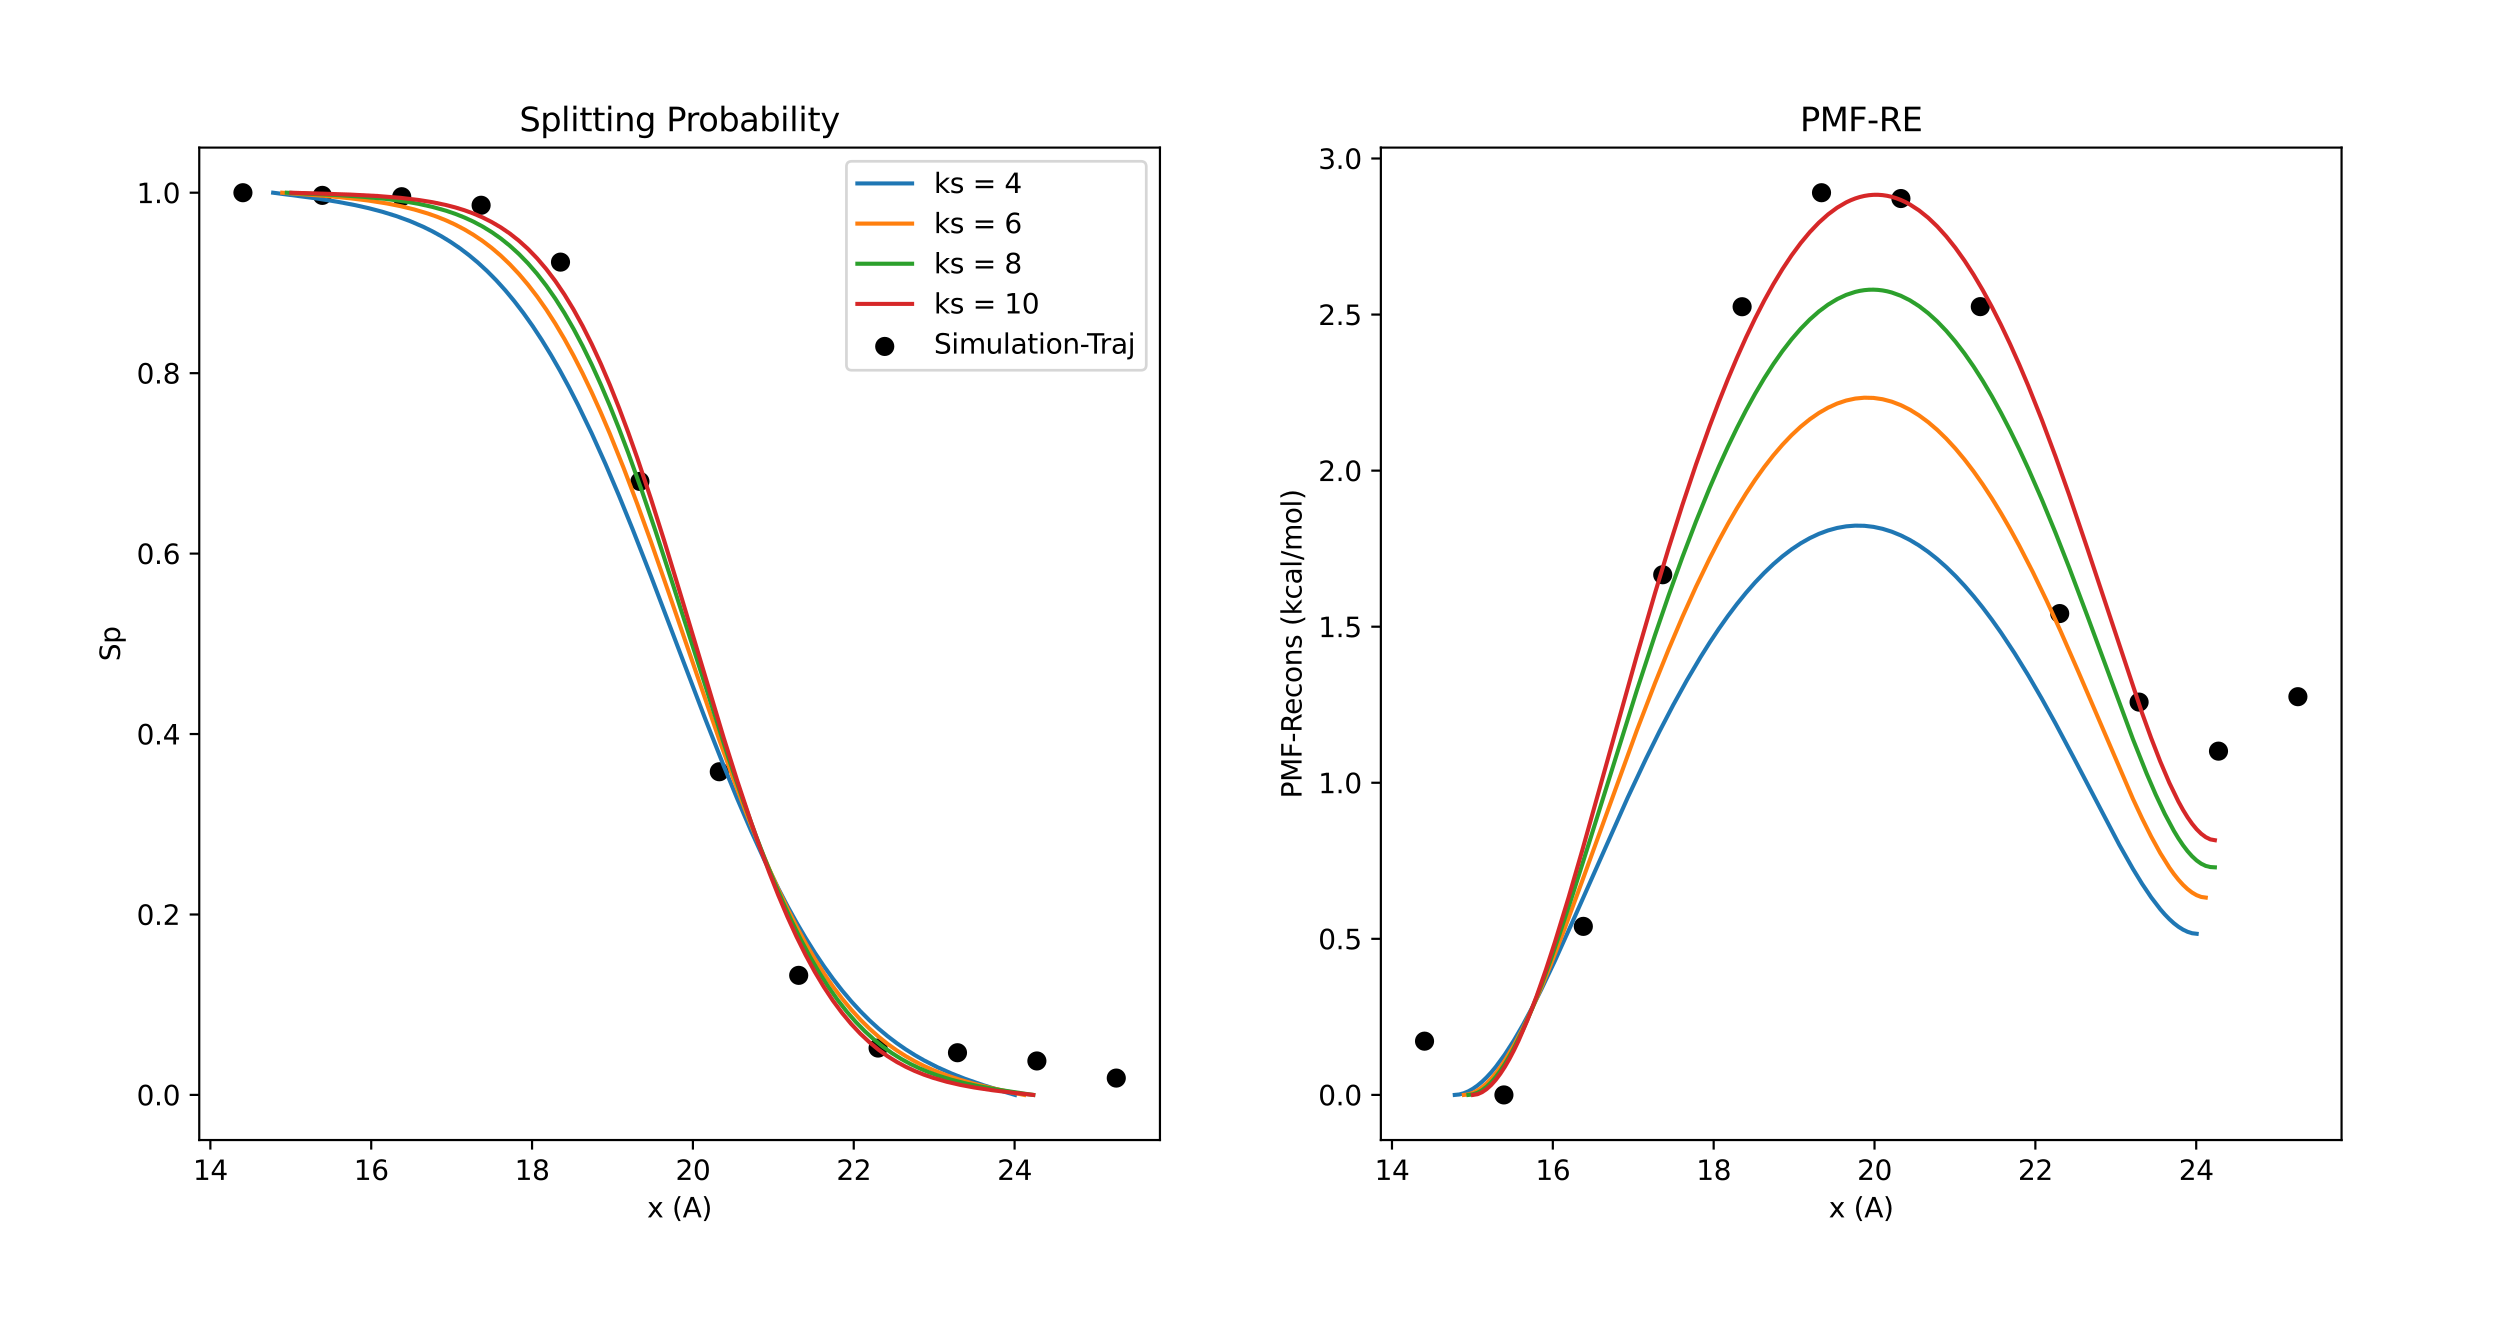 <?xml version="1.0" encoding="utf-8" standalone="no"?>
<!DOCTYPE svg PUBLIC "-//W3C//DTD SVG 1.1//EN"
  "http://www.w3.org/Graphics/SVG/1.1/DTD/svg11.dtd">
<svg xmlns:xlink="http://www.w3.org/1999/xlink" width="913.92pt" height="483.84pt" viewBox="0 0 913.92 483.84" xmlns="http://www.w3.org/2000/svg" version="1.1">
 <defs>
  <style type="text/css">*{stroke-linejoin: round; stroke-linecap: butt}</style>
 </defs>
 <g id="figure_1">
  <g id="patch_1">
   <path d="M 0 483.84 
L 913.92 483.84 
L 913.92 0 
L 0 0 
z
" style="fill: #ffffff"/>
  </g>
  <g id="axes_1">
   <g id="patch_2">
    <path d="M 72.84 416.76 
L 424.04 416.76 
L 424.04 53.96 
L 72.84 53.96 
z
" style="fill: #ffffff"/>
   </g>
   <g id="PathCollection_1">
    <defs>
     <path id="m77ce478518" d="M 0 3 
C 0.796 3 1.559 2.684 2.121 2.121 
C 2.684 1.559 3 0.796 3 0 
C 3 -0.796 2.684 -1.559 2.121 -2.121 
C 1.559 -2.684 0.796 -3 0 -3 
C -0.796 -3 -1.559 -2.684 -2.121 -2.121 
C -2.684 -1.559 -3 -0.796 -3 0 
C -3 0.796 -2.684 1.559 -2.121 2.121 
C -1.559 2.684 -0.796 3 0 3 
z
" style="stroke: #000000"/>
    </defs>
    <g clip-path="url(#p1e9ecbd353)">
     <use xlink:href="#m77ce478518" x="88.804" y="70.451" style="stroke: #000000"/>
     <use xlink:href="#m77ce478518" x="117.828" y="71.426" style="stroke: #000000"/>
     <use xlink:href="#m77ce478518" x="146.853" y="71.911" style="stroke: #000000"/>
     <use xlink:href="#m77ce478518" x="175.878" y="75.039" style="stroke: #000000"/>
     <use xlink:href="#m77ce478518" x="204.903" y="95.822" style="stroke: #000000"/>
     <use xlink:href="#m77ce478518" x="233.928" y="175.993" style="stroke: #000000"/>
     <use xlink:href="#m77ce478518" x="262.952" y="282.125" style="stroke: #000000"/>
     <use xlink:href="#m77ce478518" x="291.977" y="356.558" style="stroke: #000000"/>
     <use xlink:href="#m77ce478518" x="321.002" y="383.136" style="stroke: #000000"/>
     <use xlink:href="#m77ce478518" x="350.027" y="384.843" style="stroke: #000000"/>
     <use xlink:href="#m77ce478518" x="379.052" y="387.854" style="stroke: #000000"/>
     <use xlink:href="#m77ce478518" x="408.076" y="394.109" style="stroke: #000000"/>
    </g>
   </g>
   <g id="matplotlib.axis_1">
    <g id="xtick_1">
     <g id="line2d_1">
      <defs>
       <path id="ma04ec7d529" d="M 0 0 
L 0 3.5 
" style="stroke: #000000; stroke-width: 0.8"/>
      </defs>
      <g>
       <use xlink:href="#ma04ec7d529" x="76.904" y="416.76" style="stroke: #000000; stroke-width: 0.8"/>
      </g>
     </g>
     <g id="text_1">
      <!-- 14 -->
      <g transform="translate(70.542 431.358) scale(0.1 -0.1)">
       <defs>
        <path id="DejaVuSans-31" d="M 794 531 
L 1825 531 
L 1825 4091 
L 703 3866 
L 703 4441 
L 1819 4666 
L 2450 4666 
L 2450 531 
L 3481 531 
L 3481 0 
L 794 0 
L 794 531 
z
" transform="scale(0.016)"/>
        <path id="DejaVuSans-34" d="M 2419 4116 
L 825 1625 
L 2419 1625 
L 2419 4116 
z
M 2253 4666 
L 3047 4666 
L 3047 1625 
L 3713 1625 
L 3713 1100 
L 3047 1100 
L 3047 0 
L 2419 0 
L 2419 1100 
L 313 1100 
L 313 1709 
L 2253 4666 
z
" transform="scale(0.016)"/>
       </defs>
       <use xlink:href="#DejaVuSans-31"/>
       <use xlink:href="#DejaVuSans-34" x="63.623"/>
      </g>
     </g>
    </g>
    <g id="xtick_2">
     <g id="line2d_2">
      <g>
       <use xlink:href="#ma04ec7d529" x="135.704" y="416.76" style="stroke: #000000; stroke-width: 0.8"/>
      </g>
     </g>
     <g id="text_2">
      <!-- 16 -->
      <g transform="translate(129.342 431.358) scale(0.1 -0.1)">
       <defs>
        <path id="DejaVuSans-36" d="M 2113 2584 
Q 1688 2584 1439 2293 
Q 1191 2003 1191 1497 
Q 1191 994 1439 701 
Q 1688 409 2113 409 
Q 2538 409 2786 701 
Q 3034 994 3034 1497 
Q 3034 2003 2786 2293 
Q 2538 2584 2113 2584 
z
M 3366 4563 
L 3366 3988 
Q 3128 4100 2886 4159 
Q 2644 4219 2406 4219 
Q 1781 4219 1451 3797 
Q 1122 3375 1075 2522 
Q 1259 2794 1537 2939 
Q 1816 3084 2150 3084 
Q 2853 3084 3261 2657 
Q 3669 2231 3669 1497 
Q 3669 778 3244 343 
Q 2819 -91 2113 -91 
Q 1303 -91 875 529 
Q 447 1150 447 2328 
Q 447 3434 972 4092 
Q 1497 4750 2381 4750 
Q 2619 4750 2861 4703 
Q 3103 4656 3366 4563 
z
" transform="scale(0.016)"/>
       </defs>
       <use xlink:href="#DejaVuSans-31"/>
       <use xlink:href="#DejaVuSans-36" x="63.623"/>
      </g>
     </g>
    </g>
    <g id="xtick_3">
     <g id="line2d_3">
      <g>
       <use xlink:href="#ma04ec7d529" x="194.504" y="416.76" style="stroke: #000000; stroke-width: 0.8"/>
      </g>
     </g>
     <g id="text_3">
      <!-- 18 -->
      <g transform="translate(188.142 431.358) scale(0.1 -0.1)">
       <defs>
        <path id="DejaVuSans-38" d="M 2034 2216 
Q 1584 2216 1326 1975 
Q 1069 1734 1069 1313 
Q 1069 891 1326 650 
Q 1584 409 2034 409 
Q 2484 409 2743 651 
Q 3003 894 3003 1313 
Q 3003 1734 2745 1975 
Q 2488 2216 2034 2216 
z
M 1403 2484 
Q 997 2584 770 2862 
Q 544 3141 544 3541 
Q 544 4100 942 4425 
Q 1341 4750 2034 4750 
Q 2731 4750 3128 4425 
Q 3525 4100 3525 3541 
Q 3525 3141 3298 2862 
Q 3072 2584 2669 2484 
Q 3125 2378 3379 2068 
Q 3634 1759 3634 1313 
Q 3634 634 3220 271 
Q 2806 -91 2034 -91 
Q 1263 -91 848 271 
Q 434 634 434 1313 
Q 434 1759 690 2068 
Q 947 2378 1403 2484 
z
M 1172 3481 
Q 1172 3119 1398 2916 
Q 1625 2713 2034 2713 
Q 2441 2713 2670 2916 
Q 2900 3119 2900 3481 
Q 2900 3844 2670 4047 
Q 2441 4250 2034 4250 
Q 1625 4250 1398 4047 
Q 1172 3844 1172 3481 
z
" transform="scale(0.016)"/>
       </defs>
       <use xlink:href="#DejaVuSans-31"/>
       <use xlink:href="#DejaVuSans-38" x="63.623"/>
      </g>
     </g>
    </g>
    <g id="xtick_4">
     <g id="line2d_4">
      <g>
       <use xlink:href="#ma04ec7d529" x="253.304" y="416.76" style="stroke: #000000; stroke-width: 0.8"/>
      </g>
     </g>
     <g id="text_4">
      <!-- 20 -->
      <g transform="translate(246.942 431.358) scale(0.1 -0.1)">
       <defs>
        <path id="DejaVuSans-32" d="M 1228 531 
L 3431 531 
L 3431 0 
L 469 0 
L 469 531 
Q 828 903 1448 1529 
Q 2069 2156 2228 2338 
Q 2531 2678 2651 2914 
Q 2772 3150 2772 3378 
Q 2772 3750 2511 3984 
Q 2250 4219 1831 4219 
Q 1534 4219 1204 4116 
Q 875 4013 500 3803 
L 500 4441 
Q 881 4594 1212 4672 
Q 1544 4750 1819 4750 
Q 2544 4750 2975 4387 
Q 3406 4025 3406 3419 
Q 3406 3131 3298 2873 
Q 3191 2616 2906 2266 
Q 2828 2175 2409 1742 
Q 1991 1309 1228 531 
z
" transform="scale(0.016)"/>
        <path id="DejaVuSans-30" d="M 2034 4250 
Q 1547 4250 1301 3770 
Q 1056 3291 1056 2328 
Q 1056 1369 1301 889 
Q 1547 409 2034 409 
Q 2525 409 2770 889 
Q 3016 1369 3016 2328 
Q 3016 3291 2770 3770 
Q 2525 4250 2034 4250 
z
M 2034 4750 
Q 2819 4750 3233 4129 
Q 3647 3509 3647 2328 
Q 3647 1150 3233 529 
Q 2819 -91 2034 -91 
Q 1250 -91 836 529 
Q 422 1150 422 2328 
Q 422 3509 836 4129 
Q 1250 4750 2034 4750 
z
" transform="scale(0.016)"/>
       </defs>
       <use xlink:href="#DejaVuSans-32"/>
       <use xlink:href="#DejaVuSans-30" x="63.623"/>
      </g>
     </g>
    </g>
    <g id="xtick_5">
     <g id="line2d_5">
      <g>
       <use xlink:href="#ma04ec7d529" x="312.104" y="416.76" style="stroke: #000000; stroke-width: 0.8"/>
      </g>
     </g>
     <g id="text_5">
      <!-- 22 -->
      <g transform="translate(305.742 431.358) scale(0.1 -0.1)">
       <use xlink:href="#DejaVuSans-32"/>
       <use xlink:href="#DejaVuSans-32" x="63.623"/>
      </g>
     </g>
    </g>
    <g id="xtick_6">
     <g id="line2d_6">
      <g>
       <use xlink:href="#ma04ec7d529" x="370.904" y="416.76" style="stroke: #000000; stroke-width: 0.8"/>
      </g>
     </g>
     <g id="text_6">
      <!-- 24 -->
      <g transform="translate(364.542 431.358) scale(0.1 -0.1)">
       <use xlink:href="#DejaVuSans-32"/>
       <use xlink:href="#DejaVuSans-34" x="63.623"/>
      </g>
     </g>
    </g>
    <g id="text_7">
     <!-- x (A) -->
     <g transform="translate(236.57 445.037) scale(0.1 -0.1)">
      <defs>
       <path id="DejaVuSans-78" d="M 3513 3500 
L 2247 1797 
L 3578 0 
L 2900 0 
L 1881 1375 
L 863 0 
L 184 0 
L 1544 1831 
L 300 3500 
L 978 3500 
L 1906 2253 
L 2834 3500 
L 3513 3500 
z
" transform="scale(0.016)"/>
       <path id="DejaVuSans-20" transform="scale(0.016)"/>
       <path id="DejaVuSans-28" d="M 1984 4856 
Q 1566 4138 1362 3434 
Q 1159 2731 1159 2009 
Q 1159 1288 1364 580 
Q 1569 -128 1984 -844 
L 1484 -844 
Q 1016 -109 783 600 
Q 550 1309 550 2009 
Q 550 2706 781 3412 
Q 1013 4119 1484 4856 
L 1984 4856 
z
" transform="scale(0.016)"/>
       <path id="DejaVuSans-41" d="M 2188 4044 
L 1331 1722 
L 3047 1722 
L 2188 4044 
z
M 1831 4666 
L 2547 4666 
L 4325 0 
L 3669 0 
L 3244 1197 
L 1141 1197 
L 716 0 
L 50 0 
L 1831 4666 
z
" transform="scale(0.016)"/>
       <path id="DejaVuSans-29" d="M 513 4856 
L 1013 4856 
Q 1481 4119 1714 3412 
Q 1947 2706 1947 2009 
Q 1947 1309 1714 600 
Q 1481 -109 1013 -844 
L 513 -844 
Q 928 -128 1133 580 
Q 1338 1288 1338 2009 
Q 1338 2731 1133 3434 
Q 928 4138 513 4856 
z
" transform="scale(0.016)"/>
      </defs>
      <use xlink:href="#DejaVuSans-78"/>
      <use xlink:href="#DejaVuSans-20" x="59.18"/>
      <use xlink:href="#DejaVuSans-28" x="90.967"/>
      <use xlink:href="#DejaVuSans-41" x="129.98"/>
      <use xlink:href="#DejaVuSans-29" x="198.389"/>
     </g>
    </g>
   </g>
   <g id="matplotlib.axis_2">
    <g id="ytick_1">
     <g id="line2d_7">
      <defs>
       <path id="m649e70db76" d="M 0 0 
L -3.5 0 
" style="stroke: #000000; stroke-width: 0.8"/>
      </defs>
      <g>
       <use xlink:href="#m649e70db76" x="72.84" y="400.269" style="stroke: #000000; stroke-width: 0.8"/>
      </g>
     </g>
     <g id="text_8">
      <!-- 0.0 -->
      <g transform="translate(49.937 404.068) scale(0.1 -0.1)">
       <defs>
        <path id="DejaVuSans-2e" d="M 684 794 
L 1344 794 
L 1344 0 
L 684 0 
L 684 794 
z
" transform="scale(0.016)"/>
       </defs>
       <use xlink:href="#DejaVuSans-30"/>
       <use xlink:href="#DejaVuSans-2e" x="63.623"/>
       <use xlink:href="#DejaVuSans-30" x="95.41"/>
      </g>
     </g>
    </g>
    <g id="ytick_2">
     <g id="line2d_8">
      <g>
       <use xlink:href="#m649e70db76" x="72.84" y="334.305" style="stroke: #000000; stroke-width: 0.8"/>
      </g>
     </g>
     <g id="text_9">
      <!-- 0.2 -->
      <g transform="translate(49.937 338.105) scale(0.1 -0.1)">
       <use xlink:href="#DejaVuSans-30"/>
       <use xlink:href="#DejaVuSans-2e" x="63.623"/>
       <use xlink:href="#DejaVuSans-32" x="95.41"/>
      </g>
     </g>
    </g>
    <g id="ytick_3">
     <g id="line2d_9">
      <g>
       <use xlink:href="#m649e70db76" x="72.84" y="268.342" style="stroke: #000000; stroke-width: 0.8"/>
      </g>
     </g>
     <g id="text_10">
      <!-- 0.4 -->
      <g transform="translate(49.937 272.141) scale(0.1 -0.1)">
       <use xlink:href="#DejaVuSans-30"/>
       <use xlink:href="#DejaVuSans-2e" x="63.623"/>
       <use xlink:href="#DejaVuSans-34" x="95.41"/>
      </g>
     </g>
    </g>
    <g id="ytick_4">
     <g id="line2d_10">
      <g>
       <use xlink:href="#m649e70db76" x="72.84" y="202.378" style="stroke: #000000; stroke-width: 0.8"/>
      </g>
     </g>
     <g id="text_11">
      <!-- 0.6 -->
      <g transform="translate(49.937 206.177) scale(0.1 -0.1)">
       <use xlink:href="#DejaVuSans-30"/>
       <use xlink:href="#DejaVuSans-2e" x="63.623"/>
       <use xlink:href="#DejaVuSans-36" x="95.41"/>
      </g>
     </g>
    </g>
    <g id="ytick_5">
     <g id="line2d_11">
      <g>
       <use xlink:href="#m649e70db76" x="72.84" y="136.415" style="stroke: #000000; stroke-width: 0.8"/>
      </g>
     </g>
     <g id="text_12">
      <!-- 0.8 -->
      <g transform="translate(49.937 140.214) scale(0.1 -0.1)">
       <use xlink:href="#DejaVuSans-30"/>
       <use xlink:href="#DejaVuSans-2e" x="63.623"/>
       <use xlink:href="#DejaVuSans-38" x="95.41"/>
      </g>
     </g>
    </g>
    <g id="ytick_6">
     <g id="line2d_12">
      <g>
       <use xlink:href="#m649e70db76" x="72.84" y="70.451" style="stroke: #000000; stroke-width: 0.8"/>
      </g>
     </g>
     <g id="text_13">
      <!-- 1.0 -->
      <g transform="translate(49.937 74.25) scale(0.1 -0.1)">
       <use xlink:href="#DejaVuSans-31"/>
       <use xlink:href="#DejaVuSans-2e" x="63.623"/>
       <use xlink:href="#DejaVuSans-30" x="95.41"/>
      </g>
     </g>
    </g>
    <g id="text_14">
     <!-- Sp -->
     <g transform="translate(43.857 241.708) rotate(-90) scale(0.1 -0.1)">
      <defs>
       <path id="DejaVuSans-53" d="M 3425 4513 
L 3425 3897 
Q 3066 4069 2747 4153 
Q 2428 4238 2131 4238 
Q 1616 4238 1336 4038 
Q 1056 3838 1056 3469 
Q 1056 3159 1242 3001 
Q 1428 2844 1947 2747 
L 2328 2669 
Q 3034 2534 3370 2195 
Q 3706 1856 3706 1288 
Q 3706 609 3251 259 
Q 2797 -91 1919 -91 
Q 1588 -91 1214 -16 
Q 841 59 441 206 
L 441 856 
Q 825 641 1194 531 
Q 1563 422 1919 422 
Q 2459 422 2753 634 
Q 3047 847 3047 1241 
Q 3047 1584 2836 1778 
Q 2625 1972 2144 2069 
L 1759 2144 
Q 1053 2284 737 2584 
Q 422 2884 422 3419 
Q 422 4038 858 4394 
Q 1294 4750 2059 4750 
Q 2388 4750 2728 4690 
Q 3069 4631 3425 4513 
z
" transform="scale(0.016)"/>
       <path id="DejaVuSans-70" d="M 1159 525 
L 1159 -1331 
L 581 -1331 
L 581 3500 
L 1159 3500 
L 1159 2969 
Q 1341 3281 1617 3432 
Q 1894 3584 2278 3584 
Q 2916 3584 3314 3078 
Q 3713 2572 3713 1747 
Q 3713 922 3314 415 
Q 2916 -91 2278 -91 
Q 1894 -91 1617 61 
Q 1341 213 1159 525 
z
M 3116 1747 
Q 3116 2381 2855 2742 
Q 2594 3103 2138 3103 
Q 1681 3103 1420 2742 
Q 1159 2381 1159 1747 
Q 1159 1113 1420 752 
Q 1681 391 2138 391 
Q 2594 391 2855 752 
Q 3116 1113 3116 1747 
z
" transform="scale(0.016)"/>
      </defs>
      <use xlink:href="#DejaVuSans-53"/>
      <use xlink:href="#DejaVuSans-70" x="63.477"/>
     </g>
    </g>
   </g>
   <g id="line2d_13">
    <path d="M 99.86 70.451 
L 114.835 72.413 
L 123.154 73.725 
L 129.81 74.989 
L 134.801 76.11 
L 139.793 77.42 
L 144.784 78.962 
L 149.776 80.782 
L 154.767 82.933 
L 158.095 84.579 
L 161.423 86.415 
L 164.751 88.459 
L 168.078 90.73 
L 171.406 93.246 
L 174.734 96.027 
L 178.062 99.089 
L 181.389 102.451 
L 184.717 106.128 
L 188.045 110.134 
L 191.373 114.482 
L 194.7 119.182 
L 198.028 124.24 
L 201.356 129.661 
L 204.683 135.445 
L 208.011 141.589 
L 211.339 148.086 
L 216.33 158.468 
L 221.322 169.563 
L 226.314 181.296 
L 231.305 193.571 
L 237.961 210.588 
L 247.944 236.88 
L 257.927 263.099 
L 264.583 279.991 
L 269.574 292.139 
L 274.566 303.723 
L 279.557 314.652 
L 284.549 324.86 
L 287.877 331.24 
L 291.204 337.269 
L 294.532 342.941 
L 297.86 348.256 
L 301.188 353.216 
L 304.515 357.826 
L 307.843 362.096 
L 311.171 366.037 
L 314.498 369.662 
L 317.826 372.988 
L 321.154 376.029 
L 324.482 378.806 
L 327.809 381.336 
L 331.137 383.639 
L 334.465 385.734 
L 337.793 387.64 
L 342.784 390.187 
L 347.776 392.415 
L 352.767 394.383 
L 359.423 396.7 
L 367.742 399.283 
L 371.07 400.269 
L 371.07 400.269 
" clip-path="url(#p1e9ecbd353)" style="fill: none; stroke: #1f77b4; stroke-width: 1.5; stroke-linecap: square"/>
   </g>
   <g id="line2d_14">
    <path d="M 103.188 70.451 
L 119.826 71.7 
L 128.146 72.51 
L 134.801 73.332 
L 141.457 74.382 
L 146.448 75.371 
L 151.44 76.581 
L 156.431 78.066 
L 159.759 79.238 
L 163.087 80.58 
L 166.415 82.111 
L 169.742 83.856 
L 173.07 85.838 
L 176.398 88.081 
L 179.725 90.611 
L 183.053 93.452 
L 186.381 96.631 
L 189.709 100.169 
L 193.036 104.09 
L 196.364 108.413 
L 199.692 113.155 
L 203.02 118.33 
L 206.347 123.948 
L 209.675 130.014 
L 213.003 136.526 
L 216.33 143.48 
L 219.658 150.863 
L 222.986 158.657 
L 227.978 171.064 
L 232.969 184.234 
L 237.961 198.031 
L 244.616 217.125 
L 262.919 270.366 
L 267.91 284.197 
L 272.902 297.412 
L 277.893 309.876 
L 281.221 317.715 
L 284.549 325.149 
L 287.877 332.159 
L 291.204 338.734 
L 294.532 344.868 
L 297.86 350.561 
L 301.188 355.817 
L 304.515 360.647 
L 307.843 365.063 
L 311.171 369.083 
L 314.498 372.726 
L 317.826 376.015 
L 321.154 378.974 
L 324.482 381.627 
L 327.809 384 
L 331.137 386.117 
L 334.465 388.003 
L 337.793 389.683 
L 341.12 391.18 
L 346.112 393.129 
L 351.104 394.783 
L 356.095 396.204 
L 362.751 397.832 
L 371.07 399.601 
L 374.398 400.269 
L 374.398 400.269 
" clip-path="url(#p1e9ecbd353)" style="fill: none; stroke: #ff7f0e; stroke-width: 1.5; stroke-linecap: square"/>
   </g>
   <g id="line2d_15">
    <path d="M 104.852 70.451 
L 123.154 71.302 
L 133.137 71.972 
L 141.457 72.77 
L 148.112 73.661 
L 153.104 74.535 
L 158.095 75.643 
L 163.087 77.044 
L 166.415 78.176 
L 169.742 79.495 
L 173.07 81.025 
L 176.398 82.796 
L 179.725 84.835 
L 183.053 87.173 
L 186.381 89.842 
L 189.709 92.873 
L 193.036 96.296 
L 196.364 100.14 
L 199.692 104.433 
L 203.02 109.199 
L 206.347 114.457 
L 209.675 120.224 
L 213.003 126.507 
L 216.33 133.31 
L 219.658 140.628 
L 222.986 148.449 
L 226.314 156.752 
L 229.641 165.509 
L 234.633 179.414 
L 239.625 194.099 
L 246.28 214.561 
L 266.246 276.872 
L 271.238 291.45 
L 276.23 305.223 
L 279.557 313.885 
L 282.885 322.09 
L 286.213 329.81 
L 289.541 337.03 
L 292.868 343.738 
L 296.196 349.933 
L 299.524 355.619 
L 302.851 360.808 
L 306.179 365.515 
L 309.507 369.763 
L 312.835 373.575 
L 316.162 376.98 
L 319.49 380.007 
L 322.818 382.686 
L 326.146 385.049 
L 329.473 387.126 
L 332.801 388.948 
L 336.129 390.543 
L 339.456 391.938 
L 342.784 393.159 
L 347.776 394.714 
L 352.767 395.999 
L 357.759 397.077 
L 364.414 398.281 
L 374.398 399.796 
L 377.725 400.269 
L 377.725 400.269 
" clip-path="url(#p1e9ecbd353)" style="fill: none; stroke: #2ca02c; stroke-width: 1.5; stroke-linecap: square"/>
   </g>
   <g id="line2d_16">
    <path d="M 106.515 70.451 
L 128.146 71.137 
L 138.129 71.662 
L 146.448 72.334 
L 153.104 73.12 
L 158.095 73.921 
L 163.087 74.962 
L 166.415 75.824 
L 169.742 76.848 
L 173.07 78.058 
L 176.398 79.484 
L 179.725 81.159 
L 183.053 83.114 
L 186.381 85.385 
L 189.709 88.01 
L 193.036 91.024 
L 196.364 94.465 
L 199.692 98.368 
L 203.02 102.766 
L 206.347 107.689 
L 209.675 113.162 
L 213.003 119.203 
L 216.33 125.825 
L 219.658 133.03 
L 222.986 140.814 
L 226.314 149.162 
L 229.641 158.048 
L 232.969 167.436 
L 237.961 182.359 
L 242.952 198.115 
L 249.608 220.009 
L 264.583 269.821 
L 269.574 285.611 
L 274.566 300.581 
L 277.893 310.009 
L 281.221 318.941 
L 284.549 327.341 
L 287.877 335.184 
L 291.204 342.454 
L 294.532 349.148 
L 297.86 355.267 
L 301.188 360.823 
L 304.515 365.836 
L 307.843 370.329 
L 311.171 374.331 
L 314.498 377.877 
L 317.826 380.999 
L 321.154 383.736 
L 324.482 386.122 
L 327.809 388.195 
L 331.137 389.99 
L 334.465 391.539 
L 337.793 392.874 
L 341.12 394.023 
L 346.112 395.456 
L 351.104 396.608 
L 356.095 397.544 
L 362.751 398.549 
L 371.07 399.559 
L 377.725 400.269 
L 377.725 400.269 
" clip-path="url(#p1e9ecbd353)" style="fill: none; stroke: #d62728; stroke-width: 1.5; stroke-linecap: square"/>
   </g>
   <g id="patch_3">
    <path d="M 72.84 416.76 
L 72.84 53.96 
" style="fill: none; stroke: #000000; stroke-width: 0.8; stroke-linejoin: miter; stroke-linecap: square"/>
   </g>
   <g id="patch_4">
    <path d="M 424.04 416.76 
L 424.04 53.96 
" style="fill: none; stroke: #000000; stroke-width: 0.8; stroke-linejoin: miter; stroke-linecap: square"/>
   </g>
   <g id="patch_5">
    <path d="M 72.84 416.76 
L 424.04 416.76 
" style="fill: none; stroke: #000000; stroke-width: 0.8; stroke-linejoin: miter; stroke-linecap: square"/>
   </g>
   <g id="patch_6">
    <path d="M 72.84 53.96 
L 424.04 53.96 
" style="fill: none; stroke: #000000; stroke-width: 0.8; stroke-linejoin: miter; stroke-linecap: square"/>
   </g>
   <g id="text_15">
    <!-- Splitting Probability -->
    <g transform="translate(189.884 47.96) scale(0.12 -0.12)">
     <defs>
      <path id="DejaVuSans-6c" d="M 603 4863 
L 1178 4863 
L 1178 0 
L 603 0 
L 603 4863 
z
" transform="scale(0.016)"/>
      <path id="DejaVuSans-69" d="M 603 3500 
L 1178 3500 
L 1178 0 
L 603 0 
L 603 3500 
z
M 603 4863 
L 1178 4863 
L 1178 4134 
L 603 4134 
L 603 4863 
z
" transform="scale(0.016)"/>
      <path id="DejaVuSans-74" d="M 1172 4494 
L 1172 3500 
L 2356 3500 
L 2356 3053 
L 1172 3053 
L 1172 1153 
Q 1172 725 1289 603 
Q 1406 481 1766 481 
L 2356 481 
L 2356 0 
L 1766 0 
Q 1100 0 847 248 
Q 594 497 594 1153 
L 594 3053 
L 172 3053 
L 172 3500 
L 594 3500 
L 594 4494 
L 1172 4494 
z
" transform="scale(0.016)"/>
      <path id="DejaVuSans-6e" d="M 3513 2113 
L 3513 0 
L 2938 0 
L 2938 2094 
Q 2938 2591 2744 2837 
Q 2550 3084 2163 3084 
Q 1697 3084 1428 2787 
Q 1159 2491 1159 1978 
L 1159 0 
L 581 0 
L 581 3500 
L 1159 3500 
L 1159 2956 
Q 1366 3272 1645 3428 
Q 1925 3584 2291 3584 
Q 2894 3584 3203 3211 
Q 3513 2838 3513 2113 
z
" transform="scale(0.016)"/>
      <path id="DejaVuSans-67" d="M 2906 1791 
Q 2906 2416 2648 2759 
Q 2391 3103 1925 3103 
Q 1463 3103 1205 2759 
Q 947 2416 947 1791 
Q 947 1169 1205 825 
Q 1463 481 1925 481 
Q 2391 481 2648 825 
Q 2906 1169 2906 1791 
z
M 3481 434 
Q 3481 -459 3084 -895 
Q 2688 -1331 1869 -1331 
Q 1566 -1331 1297 -1286 
Q 1028 -1241 775 -1147 
L 775 -588 
Q 1028 -725 1275 -790 
Q 1522 -856 1778 -856 
Q 2344 -856 2625 -561 
Q 2906 -266 2906 331 
L 2906 616 
Q 2728 306 2450 153 
Q 2172 0 1784 0 
Q 1141 0 747 490 
Q 353 981 353 1791 
Q 353 2603 747 3093 
Q 1141 3584 1784 3584 
Q 2172 3584 2450 3431 
Q 2728 3278 2906 2969 
L 2906 3500 
L 3481 3500 
L 3481 434 
z
" transform="scale(0.016)"/>
      <path id="DejaVuSans-50" d="M 1259 4147 
L 1259 2394 
L 2053 2394 
Q 2494 2394 2734 2622 
Q 2975 2850 2975 3272 
Q 2975 3691 2734 3919 
Q 2494 4147 2053 4147 
L 1259 4147 
z
M 628 4666 
L 2053 4666 
Q 2838 4666 3239 4311 
Q 3641 3956 3641 3272 
Q 3641 2581 3239 2228 
Q 2838 1875 2053 1875 
L 1259 1875 
L 1259 0 
L 628 0 
L 628 4666 
z
" transform="scale(0.016)"/>
      <path id="DejaVuSans-72" d="M 2631 2963 
Q 2534 3019 2420 3045 
Q 2306 3072 2169 3072 
Q 1681 3072 1420 2755 
Q 1159 2438 1159 1844 
L 1159 0 
L 581 0 
L 581 3500 
L 1159 3500 
L 1159 2956 
Q 1341 3275 1631 3429 
Q 1922 3584 2338 3584 
Q 2397 3584 2469 3576 
Q 2541 3569 2628 3553 
L 2631 2963 
z
" transform="scale(0.016)"/>
      <path id="DejaVuSans-6f" d="M 1959 3097 
Q 1497 3097 1228 2736 
Q 959 2375 959 1747 
Q 959 1119 1226 758 
Q 1494 397 1959 397 
Q 2419 397 2687 759 
Q 2956 1122 2956 1747 
Q 2956 2369 2687 2733 
Q 2419 3097 1959 3097 
z
M 1959 3584 
Q 2709 3584 3137 3096 
Q 3566 2609 3566 1747 
Q 3566 888 3137 398 
Q 2709 -91 1959 -91 
Q 1206 -91 779 398 
Q 353 888 353 1747 
Q 353 2609 779 3096 
Q 1206 3584 1959 3584 
z
" transform="scale(0.016)"/>
      <path id="DejaVuSans-62" d="M 3116 1747 
Q 3116 2381 2855 2742 
Q 2594 3103 2138 3103 
Q 1681 3103 1420 2742 
Q 1159 2381 1159 1747 
Q 1159 1113 1420 752 
Q 1681 391 2138 391 
Q 2594 391 2855 752 
Q 3116 1113 3116 1747 
z
M 1159 2969 
Q 1341 3281 1617 3432 
Q 1894 3584 2278 3584 
Q 2916 3584 3314 3078 
Q 3713 2572 3713 1747 
Q 3713 922 3314 415 
Q 2916 -91 2278 -91 
Q 1894 -91 1617 61 
Q 1341 213 1159 525 
L 1159 0 
L 581 0 
L 581 4863 
L 1159 4863 
L 1159 2969 
z
" transform="scale(0.016)"/>
      <path id="DejaVuSans-61" d="M 2194 1759 
Q 1497 1759 1228 1600 
Q 959 1441 959 1056 
Q 959 750 1161 570 
Q 1363 391 1709 391 
Q 2188 391 2477 730 
Q 2766 1069 2766 1631 
L 2766 1759 
L 2194 1759 
z
M 3341 1997 
L 3341 0 
L 2766 0 
L 2766 531 
Q 2569 213 2275 61 
Q 1981 -91 1556 -91 
Q 1019 -91 701 211 
Q 384 513 384 1019 
Q 384 1609 779 1909 
Q 1175 2209 1959 2209 
L 2766 2209 
L 2766 2266 
Q 2766 2663 2505 2880 
Q 2244 3097 1772 3097 
Q 1472 3097 1187 3025 
Q 903 2953 641 2809 
L 641 3341 
Q 956 3463 1253 3523 
Q 1550 3584 1831 3584 
Q 2591 3584 2966 3190 
Q 3341 2797 3341 1997 
z
" transform="scale(0.016)"/>
      <path id="DejaVuSans-79" d="M 2059 -325 
Q 1816 -950 1584 -1140 
Q 1353 -1331 966 -1331 
L 506 -1331 
L 506 -850 
L 844 -850 
Q 1081 -850 1212 -737 
Q 1344 -625 1503 -206 
L 1606 56 
L 191 3500 
L 800 3500 
L 1894 763 
L 2988 3500 
L 3597 3500 
L 2059 -325 
z
" transform="scale(0.016)"/>
     </defs>
     <use xlink:href="#DejaVuSans-53"/>
     <use xlink:href="#DejaVuSans-70" x="63.477"/>
     <use xlink:href="#DejaVuSans-6c" x="126.953"/>
     <use xlink:href="#DejaVuSans-69" x="154.736"/>
     <use xlink:href="#DejaVuSans-74" x="182.52"/>
     <use xlink:href="#DejaVuSans-74" x="221.729"/>
     <use xlink:href="#DejaVuSans-69" x="260.938"/>
     <use xlink:href="#DejaVuSans-6e" x="288.721"/>
     <use xlink:href="#DejaVuSans-67" x="352.1"/>
     <use xlink:href="#DejaVuSans-20" x="415.576"/>
     <use xlink:href="#DejaVuSans-50" x="447.363"/>
     <use xlink:href="#DejaVuSans-72" x="505.916"/>
     <use xlink:href="#DejaVuSans-6f" x="544.779"/>
     <use xlink:href="#DejaVuSans-62" x="605.961"/>
     <use xlink:href="#DejaVuSans-61" x="669.438"/>
     <use xlink:href="#DejaVuSans-62" x="730.717"/>
     <use xlink:href="#DejaVuSans-69" x="794.193"/>
     <use xlink:href="#DejaVuSans-6c" x="821.977"/>
     <use xlink:href="#DejaVuSans-69" x="849.76"/>
     <use xlink:href="#DejaVuSans-74" x="877.543"/>
     <use xlink:href="#DejaVuSans-79" x="916.752"/>
    </g>
   </g>
   <g id="legend_1">
    <g id="patch_7">
     <path d="M 311.429 135.351 
L 417.04 135.351 
Q 419.04 135.351 419.04 133.351 
L 419.04 60.96 
Q 419.04 58.96 417.04 58.96 
L 311.429 58.96 
Q 309.429 58.96 309.429 60.96 
L 309.429 133.351 
Q 309.429 135.351 311.429 135.351 
z
" style="fill: #ffffff; opacity: 0.8; stroke: #cccccc; stroke-linejoin: miter"/>
    </g>
    <g id="line2d_17">
     <path d="M 313.429 67.058 
L 323.429 67.058 
L 333.429 67.058 
" style="fill: none; stroke: #1f77b4; stroke-width: 1.5; stroke-linecap: square"/>
    </g>
    <g id="text_16">
     <!-- ks = 4 -->
     <g transform="translate(341.429 70.558) scale(0.1 -0.1)">
      <defs>
       <path id="DejaVuSans-6b" d="M 581 4863 
L 1159 4863 
L 1159 1991 
L 2875 3500 
L 3609 3500 
L 1753 1863 
L 3688 0 
L 2938 0 
L 1159 1709 
L 1159 0 
L 581 0 
L 581 4863 
z
" transform="scale(0.016)"/>
       <path id="DejaVuSans-73" d="M 2834 3397 
L 2834 2853 
Q 2591 2978 2328 3040 
Q 2066 3103 1784 3103 
Q 1356 3103 1142 2972 
Q 928 2841 928 2578 
Q 928 2378 1081 2264 
Q 1234 2150 1697 2047 
L 1894 2003 
Q 2506 1872 2764 1633 
Q 3022 1394 3022 966 
Q 3022 478 2636 193 
Q 2250 -91 1575 -91 
Q 1294 -91 989 -36 
Q 684 19 347 128 
L 347 722 
Q 666 556 975 473 
Q 1284 391 1588 391 
Q 1994 391 2212 530 
Q 2431 669 2431 922 
Q 2431 1156 2273 1281 
Q 2116 1406 1581 1522 
L 1381 1569 
Q 847 1681 609 1914 
Q 372 2147 372 2553 
Q 372 3047 722 3315 
Q 1072 3584 1716 3584 
Q 2034 3584 2315 3537 
Q 2597 3491 2834 3397 
z
" transform="scale(0.016)"/>
       <path id="DejaVuSans-3d" d="M 678 2906 
L 4684 2906 
L 4684 2381 
L 678 2381 
L 678 2906 
z
M 678 1631 
L 4684 1631 
L 4684 1100 
L 678 1100 
L 678 1631 
z
" transform="scale(0.016)"/>
      </defs>
      <use xlink:href="#DejaVuSans-6b"/>
      <use xlink:href="#DejaVuSans-73" x="57.91"/>
      <use xlink:href="#DejaVuSans-20" x="110.01"/>
      <use xlink:href="#DejaVuSans-3d" x="141.797"/>
      <use xlink:href="#DejaVuSans-20" x="225.586"/>
      <use xlink:href="#DejaVuSans-34" x="257.373"/>
     </g>
    </g>
    <g id="line2d_18">
     <path d="M 313.429 81.737 
L 323.429 81.737 
L 333.429 81.737 
" style="fill: none; stroke: #ff7f0e; stroke-width: 1.5; stroke-linecap: square"/>
    </g>
    <g id="text_17">
     <!-- ks = 6 -->
     <g transform="translate(341.429 85.237) scale(0.1 -0.1)">
      <use xlink:href="#DejaVuSans-6b"/>
      <use xlink:href="#DejaVuSans-73" x="57.91"/>
      <use xlink:href="#DejaVuSans-20" x="110.01"/>
      <use xlink:href="#DejaVuSans-3d" x="141.797"/>
      <use xlink:href="#DejaVuSans-20" x="225.586"/>
      <use xlink:href="#DejaVuSans-36" x="257.373"/>
     </g>
    </g>
    <g id="line2d_19">
     <path d="M 313.429 96.415 
L 323.429 96.415 
L 333.429 96.415 
" style="fill: none; stroke: #2ca02c; stroke-width: 1.5; stroke-linecap: square"/>
    </g>
    <g id="text_18">
     <!-- ks = 8 -->
     <g transform="translate(341.429 99.915) scale(0.1 -0.1)">
      <use xlink:href="#DejaVuSans-6b"/>
      <use xlink:href="#DejaVuSans-73" x="57.91"/>
      <use xlink:href="#DejaVuSans-20" x="110.01"/>
      <use xlink:href="#DejaVuSans-3d" x="141.797"/>
      <use xlink:href="#DejaVuSans-20" x="225.586"/>
      <use xlink:href="#DejaVuSans-38" x="257.373"/>
     </g>
    </g>
    <g id="line2d_20">
     <path d="M 313.429 111.093 
L 323.429 111.093 
L 333.429 111.093 
" style="fill: none; stroke: #d62728; stroke-width: 1.5; stroke-linecap: square"/>
    </g>
    <g id="text_19">
     <!-- ks = 10 -->
     <g transform="translate(341.429 114.593) scale(0.1 -0.1)">
      <use xlink:href="#DejaVuSans-6b"/>
      <use xlink:href="#DejaVuSans-73" x="57.91"/>
      <use xlink:href="#DejaVuSans-20" x="110.01"/>
      <use xlink:href="#DejaVuSans-3d" x="141.797"/>
      <use xlink:href="#DejaVuSans-20" x="225.586"/>
      <use xlink:href="#DejaVuSans-31" x="257.373"/>
      <use xlink:href="#DejaVuSans-30" x="320.996"/>
     </g>
    </g>
    <g id="PathCollection_2">
     <g>
      <use xlink:href="#m77ce478518" x="323.429" y="126.646" style="stroke: #000000"/>
     </g>
    </g>
    <g id="text_20">
     <!-- Simulation-Traj -->
     <g transform="translate(341.429 129.271) scale(0.1 -0.1)">
      <defs>
       <path id="DejaVuSans-6d" d="M 3328 2828 
Q 3544 3216 3844 3400 
Q 4144 3584 4550 3584 
Q 5097 3584 5394 3201 
Q 5691 2819 5691 2113 
L 5691 0 
L 5113 0 
L 5113 2094 
Q 5113 2597 4934 2840 
Q 4756 3084 4391 3084 
Q 3944 3084 3684 2787 
Q 3425 2491 3425 1978 
L 3425 0 
L 2847 0 
L 2847 2094 
Q 2847 2600 2669 2842 
Q 2491 3084 2119 3084 
Q 1678 3084 1418 2786 
Q 1159 2488 1159 1978 
L 1159 0 
L 581 0 
L 581 3500 
L 1159 3500 
L 1159 2956 
Q 1356 3278 1631 3431 
Q 1906 3584 2284 3584 
Q 2666 3584 2933 3390 
Q 3200 3197 3328 2828 
z
" transform="scale(0.016)"/>
       <path id="DejaVuSans-75" d="M 544 1381 
L 544 3500 
L 1119 3500 
L 1119 1403 
Q 1119 906 1312 657 
Q 1506 409 1894 409 
Q 2359 409 2629 706 
Q 2900 1003 2900 1516 
L 2900 3500 
L 3475 3500 
L 3475 0 
L 2900 0 
L 2900 538 
Q 2691 219 2414 64 
Q 2138 -91 1772 -91 
Q 1169 -91 856 284 
Q 544 659 544 1381 
z
M 1991 3584 
L 1991 3584 
z
" transform="scale(0.016)"/>
       <path id="DejaVuSans-2d" d="M 313 2009 
L 1997 2009 
L 1997 1497 
L 313 1497 
L 313 2009 
z
" transform="scale(0.016)"/>
       <path id="DejaVuSans-54" d="M -19 4666 
L 3928 4666 
L 3928 4134 
L 2272 4134 
L 2272 0 
L 1638 0 
L 1638 4134 
L -19 4134 
L -19 4666 
z
" transform="scale(0.016)"/>
       <path id="DejaVuSans-6a" d="M 603 3500 
L 1178 3500 
L 1178 -63 
Q 1178 -731 923 -1031 
Q 669 -1331 103 -1331 
L -116 -1331 
L -116 -844 
L 38 -844 
Q 366 -844 484 -692 
Q 603 -541 603 -63 
L 603 3500 
z
M 603 4863 
L 1178 4863 
L 1178 4134 
L 603 4134 
L 603 4863 
z
" transform="scale(0.016)"/>
      </defs>
      <use xlink:href="#DejaVuSans-53"/>
      <use xlink:href="#DejaVuSans-69" x="63.477"/>
      <use xlink:href="#DejaVuSans-6d" x="91.26"/>
      <use xlink:href="#DejaVuSans-75" x="188.672"/>
      <use xlink:href="#DejaVuSans-6c" x="252.051"/>
      <use xlink:href="#DejaVuSans-61" x="279.834"/>
      <use xlink:href="#DejaVuSans-74" x="341.113"/>
      <use xlink:href="#DejaVuSans-69" x="380.322"/>
      <use xlink:href="#DejaVuSans-6f" x="408.105"/>
      <use xlink:href="#DejaVuSans-6e" x="469.287"/>
      <use xlink:href="#DejaVuSans-2d" x="532.666"/>
      <use xlink:href="#DejaVuSans-54" x="559.625"/>
      <use xlink:href="#DejaVuSans-72" x="605.959"/>
      <use xlink:href="#DejaVuSans-61" x="647.072"/>
      <use xlink:href="#DejaVuSans-6a" x="708.352"/>
     </g>
    </g>
   </g>
  </g>
  <g id="axes_2">
   <g id="patch_8">
    <path d="M 504.8 416.76 
L 856 416.76 
L 856 53.96 
L 504.8 53.96 
z
" style="fill: #ffffff"/>
   </g>
   <g id="PathCollection_3">
    <g clip-path="url(#pf722349a5c)">
     <use xlink:href="#m77ce478518" x="520.764" y="380.616" style="stroke: #000000"/>
     <use xlink:href="#m77ce478518" x="549.788" y="400.269" style="stroke: #000000"/>
     <use xlink:href="#m77ce478518" x="578.813" y="338.653" style="stroke: #000000"/>
     <use xlink:href="#m77ce478518" x="607.838" y="210.107" style="stroke: #000000"/>
     <use xlink:href="#m77ce478518" x="636.863" y="112.129" style="stroke: #000000"/>
     <use xlink:href="#m77ce478518" x="665.888" y="70.451" style="stroke: #000000"/>
     <use xlink:href="#m77ce478518" x="694.912" y="72.579" style="stroke: #000000"/>
     <use xlink:href="#m77ce478518" x="723.937" y="112.091" style="stroke: #000000"/>
     <use xlink:href="#m77ce478518" x="752.962" y="224.296" style="stroke: #000000"/>
     <use xlink:href="#m77ce478518" x="781.987" y="256.67" style="stroke: #000000"/>
     <use xlink:href="#m77ce478518" x="811.012" y="274.594" style="stroke: #000000"/>
     <use xlink:href="#m77ce478518" x="840.036" y="254.687" style="stroke: #000000"/>
    </g>
   </g>
   <g id="matplotlib.axis_3">
    <g id="xtick_7">
     <g id="line2d_21">
      <g>
       <use xlink:href="#ma04ec7d529" x="508.864" y="416.76" style="stroke: #000000; stroke-width: 0.8"/>
      </g>
     </g>
     <g id="text_21">
      <!-- 14 -->
      <g transform="translate(502.502 431.358) scale(0.1 -0.1)">
       <use xlink:href="#DejaVuSans-31"/>
       <use xlink:href="#DejaVuSans-34" x="63.623"/>
      </g>
     </g>
    </g>
    <g id="xtick_8">
     <g id="line2d_22">
      <g>
       <use xlink:href="#ma04ec7d529" x="567.664" y="416.76" style="stroke: #000000; stroke-width: 0.8"/>
      </g>
     </g>
     <g id="text_22">
      <!-- 16 -->
      <g transform="translate(561.302 431.358) scale(0.1 -0.1)">
       <use xlink:href="#DejaVuSans-31"/>
       <use xlink:href="#DejaVuSans-36" x="63.623"/>
      </g>
     </g>
    </g>
    <g id="xtick_9">
     <g id="line2d_23">
      <g>
       <use xlink:href="#ma04ec7d529" x="626.464" y="416.76" style="stroke: #000000; stroke-width: 0.8"/>
      </g>
     </g>
     <g id="text_23">
      <!-- 18 -->
      <g transform="translate(620.102 431.358) scale(0.1 -0.1)">
       <use xlink:href="#DejaVuSans-31"/>
       <use xlink:href="#DejaVuSans-38" x="63.623"/>
      </g>
     </g>
    </g>
    <g id="xtick_10">
     <g id="line2d_24">
      <g>
       <use xlink:href="#ma04ec7d529" x="685.264" y="416.76" style="stroke: #000000; stroke-width: 0.8"/>
      </g>
     </g>
     <g id="text_24">
      <!-- 20 -->
      <g transform="translate(678.902 431.358) scale(0.1 -0.1)">
       <use xlink:href="#DejaVuSans-32"/>
       <use xlink:href="#DejaVuSans-30" x="63.623"/>
      </g>
     </g>
    </g>
    <g id="xtick_11">
     <g id="line2d_25">
      <g>
       <use xlink:href="#ma04ec7d529" x="744.064" y="416.76" style="stroke: #000000; stroke-width: 0.8"/>
      </g>
     </g>
     <g id="text_25">
      <!-- 22 -->
      <g transform="translate(737.702 431.358) scale(0.1 -0.1)">
       <use xlink:href="#DejaVuSans-32"/>
       <use xlink:href="#DejaVuSans-32" x="63.623"/>
      </g>
     </g>
    </g>
    <g id="xtick_12">
     <g id="line2d_26">
      <g>
       <use xlink:href="#ma04ec7d529" x="802.864" y="416.76" style="stroke: #000000; stroke-width: 0.8"/>
      </g>
     </g>
     <g id="text_26">
      <!-- 24 -->
      <g transform="translate(796.502 431.358) scale(0.1 -0.1)">
       <use xlink:href="#DejaVuSans-32"/>
       <use xlink:href="#DejaVuSans-34" x="63.623"/>
      </g>
     </g>
    </g>
    <g id="text_27">
     <!-- x (A) -->
     <g transform="translate(668.53 445.037) scale(0.1 -0.1)">
      <use xlink:href="#DejaVuSans-78"/>
      <use xlink:href="#DejaVuSans-20" x="59.18"/>
      <use xlink:href="#DejaVuSans-28" x="90.967"/>
      <use xlink:href="#DejaVuSans-41" x="129.98"/>
      <use xlink:href="#DejaVuSans-29" x="198.389"/>
     </g>
    </g>
   </g>
   <g id="matplotlib.axis_4">
    <g id="ytick_7">
     <g id="line2d_27">
      <g>
       <use xlink:href="#m649e70db76" x="504.8" y="400.269" style="stroke: #000000; stroke-width: 0.8"/>
      </g>
     </g>
     <g id="text_28">
      <!-- 0.0 -->
      <g transform="translate(481.897 404.068) scale(0.1 -0.1)">
       <use xlink:href="#DejaVuSans-30"/>
       <use xlink:href="#DejaVuSans-2e" x="63.623"/>
       <use xlink:href="#DejaVuSans-30" x="95.41"/>
      </g>
     </g>
    </g>
    <g id="ytick_8">
     <g id="line2d_28">
      <g>
       <use xlink:href="#m649e70db76" x="504.8" y="343.215" style="stroke: #000000; stroke-width: 0.8"/>
      </g>
     </g>
     <g id="text_29">
      <!-- 0.5 -->
      <g transform="translate(481.897 347.014) scale(0.1 -0.1)">
       <defs>
        <path id="DejaVuSans-35" d="M 691 4666 
L 3169 4666 
L 3169 4134 
L 1269 4134 
L 1269 2991 
Q 1406 3038 1543 3061 
Q 1681 3084 1819 3084 
Q 2600 3084 3056 2656 
Q 3513 2228 3513 1497 
Q 3513 744 3044 326 
Q 2575 -91 1722 -91 
Q 1428 -91 1123 -41 
Q 819 9 494 109 
L 494 744 
Q 775 591 1075 516 
Q 1375 441 1709 441 
Q 2250 441 2565 725 
Q 2881 1009 2881 1497 
Q 2881 1984 2565 2268 
Q 2250 2553 1709 2553 
Q 1456 2553 1204 2497 
Q 953 2441 691 2322 
L 691 4666 
z
" transform="scale(0.016)"/>
       </defs>
       <use xlink:href="#DejaVuSans-30"/>
       <use xlink:href="#DejaVuSans-2e" x="63.623"/>
       <use xlink:href="#DejaVuSans-35" x="95.41"/>
      </g>
     </g>
    </g>
    <g id="ytick_9">
     <g id="line2d_29">
      <g>
       <use xlink:href="#m649e70db76" x="504.8" y="286.161" style="stroke: #000000; stroke-width: 0.8"/>
      </g>
     </g>
     <g id="text_30">
      <!-- 1.0 -->
      <g transform="translate(481.897 289.961) scale(0.1 -0.1)">
       <use xlink:href="#DejaVuSans-31"/>
       <use xlink:href="#DejaVuSans-2e" x="63.623"/>
       <use xlink:href="#DejaVuSans-30" x="95.41"/>
      </g>
     </g>
    </g>
    <g id="ytick_10">
     <g id="line2d_30">
      <g>
       <use xlink:href="#m649e70db76" x="504.8" y="229.107" style="stroke: #000000; stroke-width: 0.8"/>
      </g>
     </g>
     <g id="text_31">
      <!-- 1.5 -->
      <g transform="translate(481.897 232.907) scale(0.1 -0.1)">
       <use xlink:href="#DejaVuSans-31"/>
       <use xlink:href="#DejaVuSans-2e" x="63.623"/>
       <use xlink:href="#DejaVuSans-35" x="95.41"/>
      </g>
     </g>
    </g>
    <g id="ytick_11">
     <g id="line2d_31">
      <g>
       <use xlink:href="#m649e70db76" x="504.8" y="172.054" style="stroke: #000000; stroke-width: 0.8"/>
      </g>
     </g>
     <g id="text_32">
      <!-- 2.0 -->
      <g transform="translate(481.897 175.853) scale(0.1 -0.1)">
       <use xlink:href="#DejaVuSans-32"/>
       <use xlink:href="#DejaVuSans-2e" x="63.623"/>
       <use xlink:href="#DejaVuSans-30" x="95.41"/>
      </g>
     </g>
    </g>
    <g id="ytick_12">
     <g id="line2d_32">
      <g>
       <use xlink:href="#m649e70db76" x="504.8" y="115" style="stroke: #000000; stroke-width: 0.8"/>
      </g>
     </g>
     <g id="text_33">
      <!-- 2.5 -->
      <g transform="translate(481.897 118.799) scale(0.1 -0.1)">
       <use xlink:href="#DejaVuSans-32"/>
       <use xlink:href="#DejaVuSans-2e" x="63.623"/>
       <use xlink:href="#DejaVuSans-35" x="95.41"/>
      </g>
     </g>
    </g>
    <g id="ytick_13">
     <g id="line2d_33">
      <g>
       <use xlink:href="#m649e70db76" x="504.8" y="57.946" style="stroke: #000000; stroke-width: 0.8"/>
      </g>
     </g>
     <g id="text_34">
      <!-- 3.0 -->
      <g transform="translate(481.897 61.745) scale(0.1 -0.1)">
       <defs>
        <path id="DejaVuSans-33" d="M 2597 2516 
Q 3050 2419 3304 2112 
Q 3559 1806 3559 1356 
Q 3559 666 3084 287 
Q 2609 -91 1734 -91 
Q 1441 -91 1130 -33 
Q 819 25 488 141 
L 488 750 
Q 750 597 1062 519 
Q 1375 441 1716 441 
Q 2309 441 2620 675 
Q 2931 909 2931 1356 
Q 2931 1769 2642 2001 
Q 2353 2234 1838 2234 
L 1294 2234 
L 1294 2753 
L 1863 2753 
Q 2328 2753 2575 2939 
Q 2822 3125 2822 3475 
Q 2822 3834 2567 4026 
Q 2313 4219 1838 4219 
Q 1578 4219 1281 4162 
Q 984 4106 628 3988 
L 628 4550 
Q 988 4650 1302 4700 
Q 1616 4750 1894 4750 
Q 2613 4750 3031 4423 
Q 3450 4097 3450 3541 
Q 3450 3153 3228 2886 
Q 3006 2619 2597 2516 
z
" transform="scale(0.016)"/>
       </defs>
       <use xlink:href="#DejaVuSans-33"/>
       <use xlink:href="#DejaVuSans-2e" x="63.623"/>
       <use xlink:href="#DejaVuSans-30" x="95.41"/>
      </g>
     </g>
    </g>
    <g id="text_35">
     <!-- PMF-Recons (kcal/mol) -->
     <g transform="translate(475.817 291.868) rotate(-90) scale(0.1 -0.1)">
      <defs>
       <path id="DejaVuSans-4d" d="M 628 4666 
L 1569 4666 
L 2759 1491 
L 3956 4666 
L 4897 4666 
L 4897 0 
L 4281 0 
L 4281 4097 
L 3078 897 
L 2444 897 
L 1241 4097 
L 1241 0 
L 628 0 
L 628 4666 
z
" transform="scale(0.016)"/>
       <path id="DejaVuSans-46" d="M 628 4666 
L 3309 4666 
L 3309 4134 
L 1259 4134 
L 1259 2759 
L 3109 2759 
L 3109 2228 
L 1259 2228 
L 1259 0 
L 628 0 
L 628 4666 
z
" transform="scale(0.016)"/>
       <path id="DejaVuSans-52" d="M 2841 2188 
Q 3044 2119 3236 1894 
Q 3428 1669 3622 1275 
L 4263 0 
L 3584 0 
L 2988 1197 
Q 2756 1666 2539 1819 
Q 2322 1972 1947 1972 
L 1259 1972 
L 1259 0 
L 628 0 
L 628 4666 
L 2053 4666 
Q 2853 4666 3247 4331 
Q 3641 3997 3641 3322 
Q 3641 2881 3436 2590 
Q 3231 2300 2841 2188 
z
M 1259 4147 
L 1259 2491 
L 2053 2491 
Q 2509 2491 2742 2702 
Q 2975 2913 2975 3322 
Q 2975 3731 2742 3939 
Q 2509 4147 2053 4147 
L 1259 4147 
z
" transform="scale(0.016)"/>
       <path id="DejaVuSans-65" d="M 3597 1894 
L 3597 1613 
L 953 1613 
Q 991 1019 1311 708 
Q 1631 397 2203 397 
Q 2534 397 2845 478 
Q 3156 559 3463 722 
L 3463 178 
Q 3153 47 2828 -22 
Q 2503 -91 2169 -91 
Q 1331 -91 842 396 
Q 353 884 353 1716 
Q 353 2575 817 3079 
Q 1281 3584 2069 3584 
Q 2775 3584 3186 3129 
Q 3597 2675 3597 1894 
z
M 3022 2063 
Q 3016 2534 2758 2815 
Q 2500 3097 2075 3097 
Q 1594 3097 1305 2825 
Q 1016 2553 972 2059 
L 3022 2063 
z
" transform="scale(0.016)"/>
       <path id="DejaVuSans-63" d="M 3122 3366 
L 3122 2828 
Q 2878 2963 2633 3030 
Q 2388 3097 2138 3097 
Q 1578 3097 1268 2742 
Q 959 2388 959 1747 
Q 959 1106 1268 751 
Q 1578 397 2138 397 
Q 2388 397 2633 464 
Q 2878 531 3122 666 
L 3122 134 
Q 2881 22 2623 -34 
Q 2366 -91 2075 -91 
Q 1284 -91 818 406 
Q 353 903 353 1747 
Q 353 2603 823 3093 
Q 1294 3584 2113 3584 
Q 2378 3584 2631 3529 
Q 2884 3475 3122 3366 
z
" transform="scale(0.016)"/>
       <path id="DejaVuSans-2f" d="M 1625 4666 
L 2156 4666 
L 531 -594 
L 0 -594 
L 1625 4666 
z
" transform="scale(0.016)"/>
      </defs>
      <use xlink:href="#DejaVuSans-50"/>
      <use xlink:href="#DejaVuSans-4d" x="60.303"/>
      <use xlink:href="#DejaVuSans-46" x="146.582"/>
      <use xlink:href="#DejaVuSans-2d" x="204.102"/>
      <use xlink:href="#DejaVuSans-52" x="240.186"/>
      <use xlink:href="#DejaVuSans-65" x="305.168"/>
      <use xlink:href="#DejaVuSans-63" x="366.691"/>
      <use xlink:href="#DejaVuSans-6f" x="421.672"/>
      <use xlink:href="#DejaVuSans-6e" x="482.854"/>
      <use xlink:href="#DejaVuSans-73" x="546.232"/>
      <use xlink:href="#DejaVuSans-20" x="598.332"/>
      <use xlink:href="#DejaVuSans-28" x="630.119"/>
      <use xlink:href="#DejaVuSans-6b" x="669.133"/>
      <use xlink:href="#DejaVuSans-63" x="727.043"/>
      <use xlink:href="#DejaVuSans-61" x="782.023"/>
      <use xlink:href="#DejaVuSans-6c" x="843.303"/>
      <use xlink:href="#DejaVuSans-2f" x="871.086"/>
      <use xlink:href="#DejaVuSans-6d" x="904.777"/>
      <use xlink:href="#DejaVuSans-6f" x="1002.189"/>
      <use xlink:href="#DejaVuSans-6c" x="1063.371"/>
      <use xlink:href="#DejaVuSans-29" x="1091.154"/>
     </g>
    </g>
   </g>
   <g id="line2d_34">
    <path d="M 531.82 400.269 
L 533.484 400.103 
L 535.148 399.646 
L 536.812 398.943 
L 538.475 398.002 
L 540.139 396.832 
L 541.803 395.441 
L 543.467 393.838 
L 545.131 392.033 
L 546.795 390.036 
L 550.122 385.506 
L 553.45 380.33 
L 556.778 374.591 
L 560.106 368.371 
L 563.433 361.751 
L 568.425 351.237 
L 575.08 336.497 
L 595.047 291.552 
L 601.702 277.407 
L 606.694 267.304 
L 611.685 257.705 
L 616.677 248.659 
L 621.669 240.207 
L 624.996 234.917 
L 628.324 229.914 
L 631.652 225.204 
L 634.98 220.792 
L 638.307 216.684 
L 641.635 212.885 
L 644.963 209.397 
L 648.29 206.223 
L 651.618 203.368 
L 654.946 200.832 
L 658.274 198.618 
L 661.601 196.727 
L 664.929 195.161 
L 668.257 193.92 
L 671.585 193.005 
L 674.912 192.416 
L 678.24 192.153 
L 681.568 192.217 
L 684.895 192.607 
L 688.223 193.322 
L 691.551 194.361 
L 694.879 195.723 
L 698.206 197.407 
L 701.534 199.411 
L 704.862 201.731 
L 708.19 204.366 
L 711.517 207.313 
L 714.845 210.566 
L 718.173 214.122 
L 721.501 217.976 
L 724.828 222.12 
L 728.156 226.548 
L 731.484 231.25 
L 736.475 238.796 
L 741.467 246.893 
L 746.458 255.488 
L 751.45 264.508 
L 758.106 277.041 
L 774.744 308.829 
L 779.736 317.645 
L 783.064 323.074 
L 786.391 328.022 
L 789.719 332.372 
L 791.383 334.285 
L 793.047 336.004 
L 794.711 337.514 
L 796.374 338.798 
L 798.038 339.843 
L 799.702 340.636 
L 801.366 341.162 
L 803.03 341.357 
L 803.03 341.357 
" clip-path="url(#pf722349a5c)" style="fill: none; stroke: #1f77b4; stroke-width: 1.5; stroke-linecap: square"/>
   </g>
   <g id="line2d_35">
    <path d="M 535.148 400.269 
L 536.812 400.062 
L 538.475 399.495 
L 540.139 398.626 
L 541.803 397.467 
L 543.467 396.026 
L 545.131 394.315 
L 546.795 392.345 
L 548.459 390.128 
L 550.122 387.676 
L 553.45 382.116 
L 556.778 375.766 
L 560.106 368.728 
L 563.433 361.102 
L 566.761 352.987 
L 571.753 340.103 
L 578.408 322.045 
L 598.375 267.004 
L 605.03 249.686 
L 610.022 237.319 
L 615.013 225.568 
L 620.005 214.496 
L 624.996 204.151 
L 628.324 197.678 
L 631.652 191.556 
L 634.98 185.792 
L 638.307 180.394 
L 641.635 175.368 
L 644.963 170.72 
L 648.29 166.453 
L 651.618 162.572 
L 654.946 159.08 
L 658.274 155.979 
L 661.601 153.273 
L 664.929 150.962 
L 668.257 149.049 
L 671.585 147.534 
L 674.912 146.418 
L 678.24 145.701 
L 681.568 145.385 
L 684.895 145.468 
L 688.223 145.95 
L 691.551 146.831 
L 694.879 148.108 
L 698.206 149.781 
L 701.534 151.848 
L 704.862 154.306 
L 708.19 157.153 
L 711.517 160.384 
L 714.845 163.997 
L 718.173 167.986 
L 721.501 172.345 
L 724.828 177.068 
L 728.156 182.148 
L 731.484 187.574 
L 734.811 193.337 
L 738.139 199.423 
L 743.131 209.126 
L 748.122 219.461 
L 753.114 230.349 
L 759.769 245.548 
L 779.736 292.053 
L 783.064 299.158 
L 786.391 305.802 
L 789.719 311.854 
L 793.047 317.174 
L 794.711 319.513 
L 796.374 321.613 
L 798.038 323.455 
L 799.702 325.022 
L 801.366 326.296 
L 803.03 327.259 
L 804.694 327.895 
L 806.358 328.13 
L 806.358 328.13 
" clip-path="url(#pf722349a5c)" style="fill: none; stroke: #ff7f0e; stroke-width: 1.5; stroke-linecap: square"/>
   </g>
   <g id="line2d_36">
    <path d="M 536.812 400.269 
L 538.475 400.062 
L 540.139 399.47 
L 541.803 398.528 
L 543.467 397.247 
L 545.131 395.639 
L 546.795 393.718 
L 548.459 391.494 
L 550.122 388.984 
L 551.786 386.199 
L 553.45 383.154 
L 556.778 376.343 
L 560.106 368.669 
L 563.433 360.247 
L 566.761 351.195 
L 570.089 341.624 
L 575.08 326.525 
L 581.736 305.511 
L 598.375 252.39 
L 605.03 232.115 
L 610.022 217.578 
L 615.013 203.722 
L 620.005 190.623 
L 624.996 178.343 
L 628.324 170.636 
L 631.652 163.328 
L 634.98 156.428 
L 638.307 149.946 
L 641.635 143.89 
L 644.963 138.265 
L 648.29 133.079 
L 651.618 128.335 
L 654.946 124.038 
L 658.274 120.192 
L 661.601 116.799 
L 664.929 113.862 
L 668.257 111.382 
L 671.585 109.362 
L 674.912 107.802 
L 678.24 106.704 
L 679.904 106.327 
L 681.568 106.066 
L 683.232 105.921 
L 684.895 105.891 
L 686.559 105.976 
L 688.223 106.176 
L 689.887 106.492 
L 691.551 106.922 
L 694.879 108.127 
L 698.206 109.79 
L 701.534 111.909 
L 704.862 114.481 
L 708.19 117.504 
L 711.517 120.974 
L 714.845 124.887 
L 718.173 129.237 
L 721.501 134.019 
L 724.828 139.226 
L 728.156 144.85 
L 731.484 150.88 
L 734.811 157.307 
L 738.139 164.116 
L 741.467 171.292 
L 746.458 182.703 
L 751.45 194.821 
L 756.442 207.549 
L 763.097 225.246 
L 779.736 270.232 
L 784.727 282.751 
L 788.055 290.477 
L 791.383 297.535 
L 794.711 303.761 
L 796.374 306.509 
L 798.038 308.985 
L 799.702 311.168 
L 801.366 313.035 
L 803.03 314.568 
L 804.694 315.746 
L 806.358 316.549 
L 808.021 316.963 
L 809.685 317.069 
L 809.685 317.069 
" clip-path="url(#pf722349a5c)" style="fill: none; stroke: #2ca02c; stroke-width: 1.5; stroke-linecap: square"/>
   </g>
   <g id="line2d_37">
    <path d="M 538.475 400.269 
L 540.139 399.998 
L 541.803 399.258 
L 543.467 398.129 
L 545.131 396.624 
L 546.795 394.756 
L 548.459 392.539 
L 550.122 389.989 
L 551.786 387.12 
L 553.45 383.947 
L 555.114 380.487 
L 558.442 372.77 
L 561.77 364.101 
L 565.097 354.609 
L 568.425 344.424 
L 573.417 328.12 
L 578.408 310.928 
L 586.727 281.239 
L 598.375 239.649 
L 605.03 216.784 
L 610.022 200.345 
L 615.013 184.642 
L 620.005 169.764 
L 624.996 155.785 
L 628.324 146.994 
L 631.652 138.643 
L 634.98 130.744 
L 638.307 123.309 
L 641.635 116.346 
L 644.963 109.864 
L 648.29 103.868 
L 651.618 98.366 
L 654.946 93.361 
L 658.274 88.858 
L 661.601 84.861 
L 664.929 81.372 
L 668.257 78.395 
L 671.585 75.93 
L 674.912 73.979 
L 676.576 73.197 
L 678.24 72.544 
L 679.904 72.019 
L 681.568 71.624 
L 683.232 71.357 
L 684.895 71.22 
L 686.559 71.212 
L 688.223 71.332 
L 689.887 71.581 
L 691.551 71.959 
L 693.215 72.465 
L 694.879 73.1 
L 696.543 73.863 
L 698.206 74.754 
L 701.534 76.918 
L 704.862 79.59 
L 708.19 82.768 
L 711.517 86.446 
L 714.845 90.622 
L 718.173 95.29 
L 721.501 100.443 
L 724.828 106.074 
L 728.156 112.175 
L 731.484 118.735 
L 734.811 125.743 
L 738.139 133.185 
L 741.467 141.045 
L 746.458 153.575 
L 751.45 166.921 
L 756.442 180.98 
L 763.097 200.603 
L 783.064 260.638 
L 786.391 269.807 
L 789.719 278.381 
L 793.047 286.19 
L 796.374 293.05 
L 798.038 296.066 
L 799.702 298.772 
L 801.366 301.146 
L 803.03 303.163 
L 804.694 304.801 
L 806.358 306.037 
L 808.021 306.852 
L 809.685 307.152 
L 809.685 307.152 
" clip-path="url(#pf722349a5c)" style="fill: none; stroke: #d62728; stroke-width: 1.5; stroke-linecap: square"/>
   </g>
   <g id="patch_9">
    <path d="M 504.8 416.76 
L 504.8 53.96 
" style="fill: none; stroke: #000000; stroke-width: 0.8; stroke-linejoin: miter; stroke-linecap: square"/>
   </g>
   <g id="patch_10">
    <path d="M 856 416.76 
L 856 53.96 
" style="fill: none; stroke: #000000; stroke-width: 0.8; stroke-linejoin: miter; stroke-linecap: square"/>
   </g>
   <g id="patch_11">
    <path d="M 504.8 416.76 
L 856 416.76 
" style="fill: none; stroke: #000000; stroke-width: 0.8; stroke-linejoin: miter; stroke-linecap: square"/>
   </g>
   <g id="patch_12">
    <path d="M 504.8 53.96 
L 856 53.96 
" style="fill: none; stroke: #000000; stroke-width: 0.8; stroke-linejoin: miter; stroke-linecap: square"/>
   </g>
   <g id="text_36">
    <!-- PMF-RE -->
    <g transform="translate(658.029 47.96) scale(0.12 -0.12)">
     <defs>
      <path id="DejaVuSans-45" d="M 628 4666 
L 3578 4666 
L 3578 4134 
L 1259 4134 
L 1259 2753 
L 3481 2753 
L 3481 2222 
L 1259 2222 
L 1259 531 
L 3634 531 
L 3634 0 
L 628 0 
L 628 4666 
z
" transform="scale(0.016)"/>
     </defs>
     <use xlink:href="#DejaVuSans-50"/>
     <use xlink:href="#DejaVuSans-4d" x="60.303"/>
     <use xlink:href="#DejaVuSans-46" x="146.582"/>
     <use xlink:href="#DejaVuSans-2d" x="204.102"/>
     <use xlink:href="#DejaVuSans-52" x="240.186"/>
     <use xlink:href="#DejaVuSans-45" x="309.668"/>
    </g>
   </g>
  </g>
 </g>
 <defs>
  <clipPath id="p1e9ecbd353">
   <rect x="72.84" y="53.96" width="351.2" height="362.8"/>
  </clipPath>
  <clipPath id="pf722349a5c">
   <rect x="504.8" y="53.96" width="351.2" height="362.8"/>
  </clipPath>
 </defs>
</svg>

